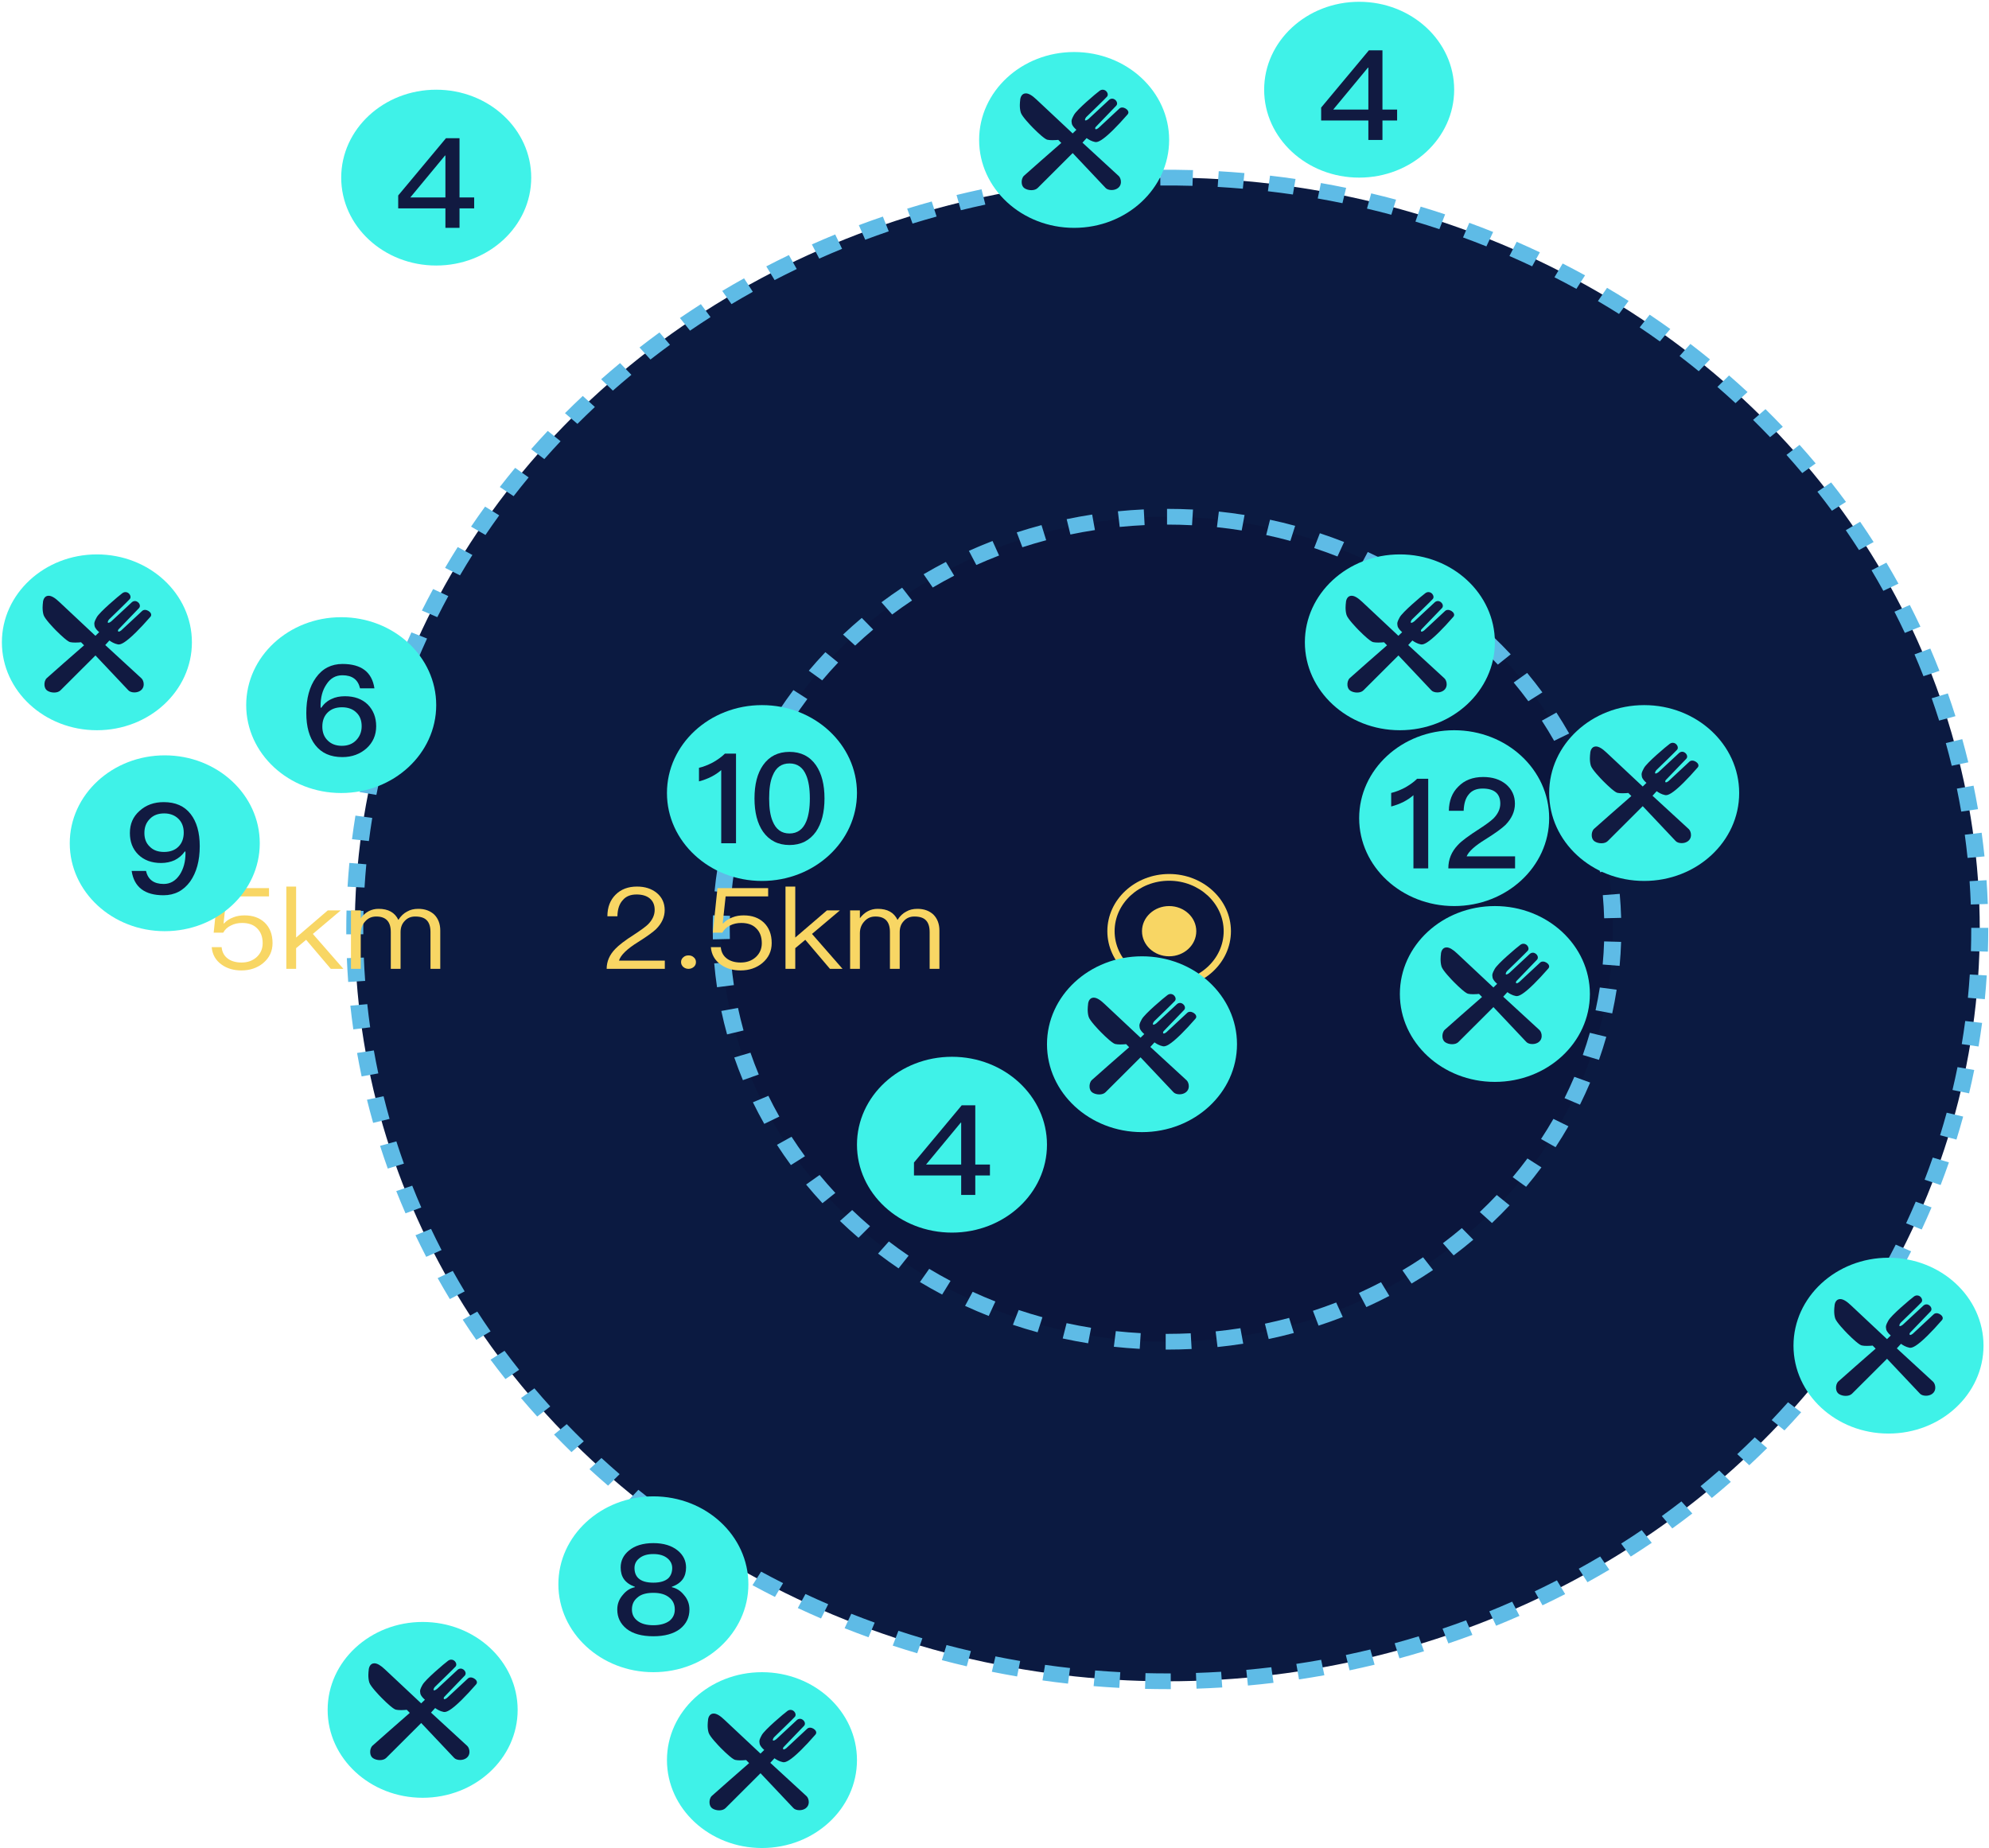 <?xml version="1.0" encoding="UTF-8"?>
<svg width="481px" height="447px" viewBox="0 0 481 447" version="1.1" xmlns="http://www.w3.org/2000/svg" xmlns:xlink="http://www.w3.org/1999/xlink">
    <!-- Generator: Sketch 46.2 (44496) - http://www.bohemiancoding.com/sketch -->
    <title>food</title>
    <desc>Created with Sketch.</desc>
    <defs></defs>
    <g id="Page-1" stroke="none" stroke-width="1" fill="none" fill-rule="evenodd">
        <g id="food" fill-rule="nonzero">
            <g id="Group-5" transform="translate(50.419, 40.127)">
                <g id="Oval-5" transform="translate(33.277, 0)">
                    <ellipse id="Oval" fill="#0B1A41" cx="198.583" cy="184.662" rx="196.485" ry="181.834"></ellipse>
                    <path d="M198.576,368.397 C196.808,368.397 195,368.375 193.209,368.331 L193.319,364.528 C195.073,364.571 196.845,364.592 198.583,364.592 L199.422,364.591 L199.437,368.396 L198.576,368.397 Z M205.661,368.283 L205.516,364.48 C207.536,364.416 209.586,364.319 211.612,364.194 L211.883,367.991 C209.817,368.117 207.722,368.216 205.661,368.283 Z M186.987,368.09 C184.929,367.98 182.839,367.837 180.775,367.668 L181.14,363.879 C183.16,364.045 185.207,364.184 187.224,364.29 L186.987,368.09 Z M218.09,367.522 L217.692,363.736 C219.7,363.555 221.74,363.34 223.752,363.099 L224.28,366.871 C222.224,367.119 220.143,367.337 218.09,367.522 Z M174.581,367.066 C172.522,366.838 170.444,366.575 168.408,366.287 L169.029,362.526 C171.023,362.809 173.056,363.065 175.073,363.291 L174.581,367.066 Z M230.443,366.044 L229.792,362.288 C231.787,361.992 233.804,361.659 235.796,361.301 L236.577,365.038 C234.545,365.401 232.48,365.74 230.443,366.044 Z M162.267,365.331 C160.243,364.983 158.187,364.602 156.161,364.193 L157.034,360.476 C159.018,360.876 161.031,361.25 163.014,361.588 L162.267,365.331 Z M242.674,363.851 L241.766,360.141 C243.752,359.723 245.747,359.274 247.691,358.805 L248.726,362.486 C246.742,362.966 244.705,363.424 242.674,363.851 Z M150.095,362.878 C148.104,362.415 146.079,361.914 144.078,361.387 L145.204,357.728 C147.163,358.244 149.145,358.734 151.096,359.186 L150.095,362.878 Z M254.728,360.946 L253.571,357.297 C255.508,356.77 257.466,356.205 259.392,355.619 L260.677,359.232 C258.709,359.831 256.708,360.408 254.728,360.946 Z M138.114,359.719 C136.139,359.136 134.148,358.515 132.191,357.872 L133.565,354.287 C135.48,354.915 137.431,355.523 139.364,356.095 L138.114,359.719 Z M266.562,357.343 L265.156,353.769 C267.039,353.134 268.957,352.456 270.852,351.754 L272.38,355.285 C270.444,356.002 268.487,356.695 266.562,357.343 Z M126.338,355.854 C124.422,355.162 122.477,354.425 120.557,353.665 L122.173,350.167 C124.054,350.911 125.958,351.632 127.833,352.31 L126.338,355.854 Z M278.11,353.062 L276.462,349.577 C278.299,348.834 280.162,348.047 281.994,347.24 L283.761,350.676 C281.888,351.5 279.987,352.302 278.11,353.062 Z M114.854,351.307 C112.995,350.507 111.105,349.658 109.237,348.787 L111.088,345.389 C112.916,346.243 114.767,347.074 116.589,347.858 L114.854,351.307 Z M289.329,348.125 L287.448,344.742 C289.236,343.89 291.042,342.997 292.815,342.086 L294.811,345.412 C293.001,346.342 291.156,347.255 289.329,348.125 Z M103.71,346.102 C101.894,345.187 100.067,344.23 98.279,343.259 L100.36,339.978 C102.11,340.928 103.899,341.864 105.678,342.761 L103.71,346.102 Z M300.199,342.54 L298.091,339.273 C299.83,338.314 301.572,337.316 303.271,336.31 L305.487,339.515 C303.754,340.542 301.974,341.559 300.199,342.54 Z M92.95,340.261 C91.19,339.236 89.432,338.176 87.725,337.11 L90.023,333.956 C91.695,335 93.417,336.038 95.14,337.043 L92.95,340.261 Z M310.673,336.335 L308.349,333.196 C310.022,332.135 311.695,331.039 313.321,329.938 L315.75,333.007 C314.09,334.132 312.381,335.252 310.673,336.335 Z M82.61,333.81 C80.936,332.694 79.254,331.535 77.611,330.367 L80.116,327.351 C81.726,328.496 83.373,329.631 85.013,330.725 L82.61,333.81 Z M320.715,329.532 L318.181,326.536 C319.784,325.376 321.381,324.183 322.925,322.992 L325.556,325.916 C323.979,327.132 322.35,328.348 320.715,329.532 Z M72.731,326.776 C71.139,325.566 69.539,324.312 67.976,323.049 L70.682,320.185 C72.213,321.422 73.78,322.651 75.339,323.835 L72.731,326.776 Z M330.278,322.159 L327.55,319.313 C329.063,318.071 330.577,316.789 332.048,315.503 L334.871,318.269 C333.368,319.583 331.823,320.891 330.278,322.159 Z M63.35,319.186 C61.837,317.883 60.325,316.54 58.856,315.195 L61.749,312.492 C63.187,313.81 64.668,315.126 66.149,316.402 L63.35,319.186 Z M339.331,314.247 L336.419,311.563 C337.835,310.245 339.26,308.878 340.652,307.5 L343.656,310.097 C342.235,311.505 340.78,312.901 339.331,314.247 Z M54.501,311.074 C53.079,309.686 51.662,308.259 50.287,306.831 L53.357,304.302 C54.702,305.699 56.09,307.096 57.484,308.456 L54.501,311.074 Z M347.84,305.825 L344.749,303.317 C346.089,301.902 347.419,300.456 348.704,299.014 L351.876,301.435 C350.565,302.905 349.207,304.384 347.84,305.825 Z M46.219,302.471 C44.899,301.01 43.58,299.504 42.301,297.995 L45.535,295.646 C46.788,297.124 48.079,298.599 49.373,300.029 L46.219,302.471 Z M355.764,296.923 L352.511,294.597 C353.752,293.111 354.982,291.59 356.168,290.073 L359.498,292.304 C358.287,293.852 357.031,295.405 355.764,296.923 Z M38.536,293.409 C37.312,291.868 36.098,290.29 34.929,288.72 L38.315,286.562 C39.46,288.101 40.648,289.648 41.848,291.158 L38.536,293.409 Z M363.076,287.581 L359.672,285.448 C360.812,283.89 361.937,282.299 363.017,280.719 L366.491,282.753 C365.389,284.365 364.24,285.989 363.076,287.581 Z M31.483,283.926 C30.362,282.314 29.258,280.67 28.202,279.039 L31.727,277.082 C32.762,278.679 33.843,280.29 34.941,281.868 L31.483,283.926 Z M369.745,277.824 L366.201,275.894 C367.24,274.26 368.256,272.607 369.22,270.977 L372.825,272.805 C371.841,274.467 370.805,276.156 369.745,277.824 Z M25.088,274.058 C24.086,272.396 23.096,270.692 22.145,268.991 L25.796,267.242 C26.727,268.906 27.697,270.577 28.677,272.202 L25.088,274.058 Z M375.74,267.695 L372.071,265.975 C372.997,264.286 373.898,262.576 374.751,260.89 L378.474,262.504 C377.603,264.226 376.684,265.972 375.74,267.695 Z M19.374,263.843 C18.49,262.131 17.618,260.373 16.783,258.619 L20.544,257.084 C21.363,258.804 22.217,260.524 23.083,262.2 L19.374,263.843 Z M381.034,257.231 L377.258,255.729 C378.066,253.99 378.849,252.229 379.586,250.496 L383.411,251.888 C382.66,253.658 381.86,255.456 381.034,257.231 Z M14.371,253.323 C13.6,251.554 12.848,249.744 12.133,247.943 L15.992,246.632 C16.692,248.397 17.429,250.169 18.183,251.9 L14.371,253.323 Z M385.607,246.474 L381.735,245.195 C382.417,243.428 383.079,241.624 383.701,239.833 L387.614,240.997 C386.978,242.828 386.302,244.67 385.607,246.474 Z M10.08,242.497 C9.43,240.685 8.803,238.834 8.214,236.999 L12.156,235.916 C12.732,237.714 13.347,239.525 13.982,241.302 L10.08,242.497 Z M389.431,235.482 L385.479,234.434 C386.037,232.63 386.573,230.797 387.069,228.983 L391.053,229.918 C390.546,231.768 390,233.641 389.431,235.482 Z M6.537,231.445 C6.013,229.597 5.513,227.713 5.051,225.847 L9.058,224.998 C9.511,226.826 10,228.671 10.513,230.479 L6.537,231.445 Z M392.487,224.305 L388.474,223.488 C388.907,221.663 389.317,219.803 389.689,217.958 L393.729,218.656 C393.348,220.541 392.931,222.441 392.487,224.305 Z M3.756,220.208 C3.357,218.326 2.986,216.417 2.654,214.534 L6.711,213.922 C7.037,215.766 7.4,217.634 7.79,219.476 L3.756,220.208 Z M394.777,212.976 L390.715,212.393 C391.024,210.557 391.305,208.676 391.553,206.803 L395.634,207.265 C395.38,209.18 395.092,211.101 394.777,212.976 Z M1.746,208.832 C1.476,206.936 1.236,205.009 1.032,203.104 L5.123,202.728 C5.323,204.593 5.559,206.48 5.822,208.336 L1.746,208.832 Z M396.294,201.537 L392.201,201.191 C392.384,199.329 392.537,197.436 392.659,195.561 L396.761,195.787 C396.64,197.702 396.483,199.635 396.294,201.537 Z M0.51,197.362 C0.368,195.45 0.258,193.514 0.183,191.605 L4.291,191.464 C4.365,193.334 4.473,195.232 4.612,197.103 L0.51,197.362 Z M397.038,190.029 L392.93,189.92 C392.984,188.193 393.01,186.423 393.01,184.662 L393.01,184.27 L397.121,184.27 L397.121,184.662 C397.121,186.46 397.092,188.265 397.038,190.029 Z M0.047,185.846 L0.043,184.661 C0.043,183.13 0.064,181.604 0.104,180.082 L4.214,180.177 C4.175,181.669 4.155,183.163 4.155,184.662 L4.159,185.824 L0.047,185.846 Z M392.903,178.63 C392.836,176.74 392.736,174.842 392.608,172.989 L396.71,172.746 C396.841,174.638 396.942,176.575 397.013,178.502 L392.903,178.63 Z M4.458,174.535 L0.353,174.325 C0.467,172.423 0.615,170.489 0.795,168.576 L4.891,168.904 C4.714,170.778 4.569,172.673 4.458,174.535 Z M392.123,167.363 C391.929,165.482 391.701,163.594 391.449,161.751 L395.528,161.272 C395.785,163.153 396.016,165.08 396.217,167 L392.123,167.363 Z M5.512,163.288 L1.429,162.841 C1.673,160.936 1.952,159.013 2.259,157.128 L6.324,157.694 C6.023,159.539 5.751,161.421 5.512,163.288 Z M390.584,156.163 C390.269,154.325 389.915,152.454 389.532,150.603 L393.569,149.888 C393.961,151.778 394.322,153.689 394.645,155.565 L390.584,156.163 Z M7.324,152.125 L3.28,151.442 C3.652,149.556 4.061,147.654 4.495,145.788 L8.514,146.59 C8.089,148.415 7.689,150.278 7.324,152.125 Z M388.291,145.076 C387.846,143.244 387.365,141.398 386.861,139.588 L390.841,138.639 C391.357,140.486 391.847,142.372 392.301,144.242 L388.291,145.076 Z M9.893,141.09 L5.904,140.172 C6.404,138.312 6.942,136.438 7.502,134.599 L11.458,135.633 C10.91,137.433 10.383,139.269 9.893,141.09 Z M385.244,134.146 C384.678,132.354 384.074,130.54 383.443,128.755 L387.35,127.573 C387.996,129.398 388.613,131.251 389.19,133.082 L385.244,134.146 Z M13.21,130.227 L9.291,129.078 C9.915,127.256 10.583,125.41 11.274,123.592 L15.152,124.856 C14.474,126.635 13.822,128.443 13.21,130.227 Z M381.456,123.416 C380.766,121.651 380.038,119.876 379.29,118.139 L383.11,116.731 C383.873,118.506 384.617,120.32 385.322,122.121 L381.456,123.416 Z M17.276,119.547 L13.444,118.169 C14.197,116.376 14.989,114.574 15.797,112.815 L19.58,114.303 C18.788,116.026 18.014,117.791 17.276,119.547 Z M376.953,112.944 C376.148,111.234 375.303,109.509 374.44,107.818 L378.156,106.192 C379.039,107.918 379.901,109.68 380.723,111.427 L376.953,112.944 Z M22.061,109.133 L18.331,107.534 C19.199,105.801 20.112,104.05 21.044,102.331 L24.719,104.037 C23.805,105.721 22.912,107.436 22.061,109.133 Z M371.75,102.766 C370.839,101.116 369.878,99.443 368.893,97.795 L372.492,95.955 C373.496,97.639 374.479,99.348 375.41,101.033 L371.75,102.766 Z M27.546,99.024 L23.932,97.21 C24.919,95.524 25.95,93.831 26.992,92.178 L30.542,94.096 C29.522,95.715 28.513,97.372 27.546,99.024 Z M365.865,92.905 C364.831,91.293 363.758,89.679 362.674,88.106 L366.141,86.06 C367.248,87.667 368.345,89.317 369.399,90.962 L365.865,92.905 Z M33.704,89.258 L30.22,87.239 C31.313,85.622 32.456,83.993 33.615,82.396 L37.028,84.516 C35.893,86.081 34.776,87.675 33.704,89.258 Z M359.319,83.399 C358.186,81.862 357.005,80.311 355.809,78.791 L359.131,76.551 C360.354,78.103 361.56,79.685 362.716,81.256 L359.319,83.399 Z M40.51,79.874 L37.17,77.656 C38.372,76.107 39.621,74.548 40.884,73.022 L44.148,75.335 C42.911,76.83 41.687,78.357 40.51,79.874 Z M352.142,74.286 C350.897,72.803 349.613,71.324 348.327,69.889 L351.49,67.46 C352.806,68.926 354.116,70.437 355.388,71.951 L352.142,74.286 Z M47.934,70.906 L44.75,68.499 C46.059,67.017 47.41,65.534 48.767,64.09 L51.868,66.587 C50.539,68.001 49.215,69.454 47.934,70.906 Z M344.361,65.601 C343.025,64.2 341.642,62.797 340.254,61.429 L343.248,58.824 C344.666,60.22 346.078,61.652 347.442,63.083 L344.361,65.601 Z M55.946,62.387 L52.931,59.801 C54.331,58.403 55.78,57.001 57.237,55.634 L60.163,58.305 C58.735,59.645 57.318,61.017 55.946,62.387 Z M336.005,57.377 C334.578,56.058 333.104,54.737 331.623,53.45 L334.437,50.676 C335.95,51.99 337.454,53.34 338.911,54.686 L336.005,57.377 Z M64.513,54.349 L61.678,51.594 C63.176,50.273 64.716,48.959 66.253,47.686 L68.994,50.522 C67.489,51.768 65.982,53.056 64.513,54.349 Z M327.11,49.65 C325.608,48.423 324.047,47.189 322.471,45.981 L325.092,43.051 C326.702,44.284 328.295,45.545 329.83,46.797 L327.11,49.65 Z M73.602,46.825 L70.957,43.912 C72.535,42.686 74.159,41.463 75.784,40.277 L78.329,43.264 C76.738,44.425 75.148,45.623 73.602,46.825 Z M317.708,42.448 C316.098,41.292 314.456,40.15 312.827,39.053 L315.246,35.977 C316.908,37.096 318.585,38.263 320.228,39.442 L317.708,42.448 Z M83.176,39.843 L80.732,36.783 C82.391,35.65 84.093,34.524 85.794,33.434 L88.133,36.563 C86.466,37.629 84.799,38.733 83.176,39.843 Z M307.834,35.802 C306.169,34.752 304.452,33.708 302.731,32.695 L304.937,29.485 C306.692,30.518 308.445,31.585 310.147,32.657 L307.834,35.802 Z M93.197,33.43 L90.964,30.235 C92.696,29.199 94.472,28.173 96.24,27.187 L98.362,30.445 C96.63,31.41 94.892,32.415 93.197,33.43 Z M297.524,29.737 C295.786,28.784 294.002,27.841 292.219,26.933 L294.203,23.6 C296.024,24.528 297.846,25.492 299.62,26.465 L297.524,29.737 Z M103.626,27.612 L101.615,24.294 C103.421,23.358 105.26,22.437 107.084,21.56 L108.98,24.935 C107.195,25.793 105.394,26.695 103.626,27.612 Z M286.82,24.285 C285.016,23.433 283.169,22.594 281.333,21.793 L283.085,18.351 C284.961,19.169 286.845,20.024 288.69,20.895 L286.82,24.285 Z M114.422,22.414 L112.64,18.986 C114.493,18.161 116.391,17.35 118.28,16.575 L119.944,20.053 C118.096,20.813 116.238,21.607 114.422,22.414 Z M275.76,19.464 C273.899,18.718 271.999,17.989 270.11,17.298 L271.624,13.761 C273.552,14.466 275.493,15.211 277.394,15.973 L275.76,19.464 Z M125.543,17.858 L123.997,14.332 C125.908,13.615 127.862,12.914 129.806,12.25 L131.231,15.819 C129.328,16.469 127.415,17.156 125.543,17.858 Z M264.389,15.297 C262.482,14.662 260.536,14.046 258.599,13.465 L259.867,9.847 C261.845,10.441 263.834,11.07 265.779,11.717 L264.389,15.297 Z M136.985,13.947 L135.684,10.338 C137.639,9.734 139.636,9.15 141.624,8.599 L142.802,12.244 C140.856,12.783 138.899,13.356 136.985,13.947 Z M252.764,11.811 C250.834,11.293 248.854,10.792 246.881,10.327 L247.9,6.641 C249.914,7.117 251.937,7.627 253.911,8.157 L252.764,11.811 Z M148.673,10.715 L147.622,7.037 C149.622,6.547 151.657,6.081 153.668,5.65 L154.593,9.357 C152.624,9.777 150.633,10.234 148.673,10.715 Z M240.948,9.015 C238.986,8.611 236.977,8.228 234.974,7.877 L235.738,4.139 C237.784,4.498 239.837,4.888 241.841,5.301 L240.948,9.015 Z M160.556,8.171 L159.758,4.439 C161.779,4.069 163.84,3.721 165.884,3.407 L166.557,7.16 C164.556,7.467 162.537,7.807 160.556,8.171 Z M228.965,6.914 C226.97,6.624 224.939,6.36 222.924,6.126 L223.433,2.352 C225.491,2.59 227.566,2.859 229.601,3.155 L228.965,6.914 Z M172.59,6.325 L172.047,2.554 C174.096,2.301 176.177,2.074 178.233,1.88 L178.649,5.665 C176.636,5.854 174.598,6.076 172.59,6.325 Z M216.859,5.515 C214.838,5.342 212.792,5.195 210.777,5.079 L211.032,1.283 C213.088,1.401 215.177,1.551 217.241,1.728 L216.859,5.515 Z M184.726,5.181 L184.438,1.386 C186.492,1.251 188.584,1.146 190.658,1.07 L190.818,4.872 C188.788,4.947 186.739,5.05 184.726,5.181 Z M204.684,4.818 C202.115,4.743 199.506,4.717 196.912,4.738 L196.878,0.933 C199.512,0.913 202.188,0.94 204.81,1.014 L204.684,4.818 Z" id="Shape" fill="#5EBBE6"></path>
                </g>
                <g id="Oval-5_1_" transform="translate(121.006, 82.121)">
                    <ellipse id="Oval" fill="#0B163D" cx="110.799" cy="102.489" rx="107.806" ry="99.767"></ellipse>
                    <path d="M110.799,204.158 L110.474,204.158 L110.474,200.354 L110.799,200.354 C112.706,200.354 114.634,200.306 116.528,200.213 L116.747,204.011 C114.781,204.108 112.78,204.158 110.799,204.158 Z M104.193,203.977 C102.116,203.864 100.013,203.692 97.938,203.469 L98.414,199.69 C100.41,199.904 102.437,200.069 104.436,200.179 L104.193,203.977 Z M123.007,203.536 L122.555,199.754 C124.545,199.551 126.559,199.291 128.543,198.981 L129.228,202.733 C127.166,203.055 125.072,203.325 123.007,203.536 Z M91.721,202.629 C89.662,202.296 87.591,201.903 85.57,201.464 L86.509,197.76 C88.457,198.183 90.448,198.559 92.432,198.882 L91.721,202.629 Z M135.387,201.601 L134.47,197.893 C136.425,197.479 138.395,197.007 140.323,196.49 L141.466,200.143 C139.464,200.682 137.419,201.171 135.387,201.601 Z M79.498,199.971 C77.493,199.421 75.484,198.811 73.528,198.157 L74.923,194.579 C76.805,195.207 78.737,195.794 80.666,196.324 L79.498,199.971 Z M147.448,198.363 L146.078,194.775 C147.962,194.159 149.856,193.482 151.705,192.764 L153.296,196.271 C151.374,197.019 149.406,197.722 147.448,198.363 Z M67.674,196.025 C65.754,195.267 63.832,194.446 61.961,193.585 L63.791,190.178 C65.591,191.007 67.441,191.797 69.287,192.527 L67.674,196.025 Z M159.006,193.874 L157.199,190.456 C159,189.64 160.799,188.766 162.545,187.859 L164.56,191.175 C162.746,192.119 160.877,193.026 159.006,193.874 Z M56.413,190.846 C54.6,189.888 52.793,188.869 51.043,187.817 L53.283,184.628 C54.967,185.64 56.706,186.62 58.45,187.541 L56.413,190.846 Z M169.939,188.184 L167.724,184.98 C169.415,183.979 171.095,182.92 172.718,181.833 L175.127,184.915 C173.44,186.044 171.696,187.145 169.939,188.184 Z M45.871,184.511 C44.191,183.369 42.524,182.168 40.914,180.94 L43.53,178.004 C45.08,179.188 46.686,180.345 48.304,181.444 L45.871,184.511 Z M180.109,181.377 L177.513,178.427 C179.075,177.25 180.615,176.02 182.091,174.773 L184.863,177.581 C183.331,178.877 181.73,180.155 180.109,181.377 Z M36.184,177.114 C34.659,175.807 33.15,174.439 31.699,173.047 L34.657,170.405 C36.055,171.747 37.508,173.065 38.977,174.322 L36.184,177.114 Z M189.379,173.542 L186.437,170.882 C187.838,169.557 189.219,168.174 190.54,166.77 L193.638,169.271 C192.266,170.728 190.832,172.165 189.379,173.542 Z M27.469,168.748 C26.11,167.287 24.779,165.769 23.513,164.237 L26.778,161.923 C27.997,163.399 29.278,164.859 30.586,166.267 L27.469,168.748 Z M197.633,164.78 L194.386,162.447 C195.616,160.982 196.817,159.461 197.957,157.929 L201.342,160.086 C200.157,161.679 198.909,163.258 197.633,164.78 Z M19.84,159.525 C18.67,157.931 17.536,156.283 16.465,154.629 L19.991,152.674 C21.022,154.267 22.116,155.854 23.241,157.389 L19.84,159.525 Z M204.758,155.2 L201.246,153.226 C202.287,151.638 203.294,150.001 204.238,148.357 L207.869,150.143 C206.886,151.85 205.841,153.553 204.758,155.2 Z M13.397,149.562 C12.43,147.852 11.506,146.097 10.65,144.344 L14.395,142.776 C15.219,144.463 16.108,146.152 17.039,147.799 L13.397,149.562 Z M210.659,144.928 L206.924,143.338 C207.763,141.65 208.56,139.915 209.294,138.182 L213.122,139.569 C212.36,141.371 211.531,143.173 210.659,144.928 Z M8.23,138.991 C7.482,137.192 6.78,135.347 6.145,133.507 L10.06,132.348 C10.672,134.118 11.347,135.894 12.067,137.626 L8.23,138.991 Z M215.251,134.086 L211.343,132.904 C211.967,131.134 212.541,129.33 213.053,127.54 L217.027,128.509 C216.498,130.37 215.899,132.247 215.251,134.086 Z M4.403,127.923 C3.883,126.057 3.415,124.15 3.012,122.256 L7.045,121.518 C7.434,123.343 7.885,125.179 8.385,126.974 L4.403,127.923 Z M218.457,122.848 L214.428,122.092 C214.83,120.261 215.176,118.406 215.461,116.579 L219.53,117.122 C219.234,119.021 218.873,120.948 218.457,122.848 Z M1.975,116.52 C1.691,114.613 1.462,112.669 1.295,110.744 L5.393,110.44 C5.554,112.293 5.774,114.164 6.048,116.001 L1.975,116.52 Z M220.247,111.348 L216.152,111.023 C216.323,109.168 216.441,107.288 216.5,105.435 L220.609,105.549 C220.548,107.471 220.426,109.424 220.247,111.348 Z M0.969,104.94 C0.948,104.127 0.938,103.311 0.938,102.492 C0.938,101.365 0.958,100.245 0.996,99.129 L5.105,99.252 C5.067,100.326 5.049,101.406 5.049,102.491 C5.049,103.279 5.059,104.066 5.079,104.849 L0.969,104.94 Z M216.509,99.837 C216.456,97.984 216.346,96.105 216.179,94.25 L220.275,93.934 C220.448,95.861 220.563,97.814 220.618,99.737 L216.509,99.837 Z M5.473,93.667 L1.377,93.329 C1.564,91.398 1.812,89.456 2.116,87.556 L6.182,88.111 C5.891,89.939 5.652,91.809 5.473,93.667 Z M215.505,88.69 C215.226,86.856 214.884,85.001 214.489,83.175 L218.519,82.428 C218.93,84.325 219.286,86.253 219.575,88.159 L215.505,88.69 Z M7.233,82.601 L3.208,81.832 C3.628,79.944 4.115,78.04 4.654,76.175 L8.625,77.156 C8.106,78.953 7.639,80.784 7.233,82.601 Z M213.132,77.723 C212.628,75.928 212.058,74.122 211.439,72.353 L215.352,71.182 C215.994,73.02 216.585,74.897 217.11,76.763 L213.132,77.723 Z M10.353,71.796 L6.449,70.604 C7.102,68.771 7.824,66.929 8.592,65.128 L12.415,66.526 C11.677,68.259 10.982,70.032 10.353,71.796 Z M209.412,67.081 C208.695,65.363 207.905,63.632 207.071,61.936 L210.81,60.357 C211.679,62.12 212.499,63.919 213.247,65.705 L209.412,67.081 Z M14.804,61.376 L11.075,59.776 C11.952,58.024 12.897,56.272 13.883,54.568 L17.508,56.363 C16.559,58.004 15.649,59.691 14.804,61.376 Z M204.411,56.921 C203.47,55.273 202.472,53.635 201.442,52.054 L204.962,50.09 C206.033,51.733 207.071,53.435 208.046,55.146 L204.411,56.921 Z M20.515,51.505 L17.008,49.52 C18.095,47.875 19.25,46.235 20.439,44.647 L23.818,46.813 C22.674,48.342 21.562,49.921 20.515,51.505 Z M198.178,47.349 C197.045,45.814 195.85,44.291 194.629,42.823 L197.885,40.502 C199.154,42.026 200.394,43.609 201.572,45.204 L198.178,47.349 Z M27.406,42.303 L24.166,39.961 C25.45,38.44 26.797,36.933 28.172,35.482 L31.263,37.99 C29.94,39.387 28.642,40.838 27.406,42.303 Z M190.804,38.491 C189.488,37.083 188.113,35.696 186.72,34.365 L189.67,31.717 C191.119,33.099 192.546,34.54 193.913,36.003 L190.804,38.491 Z M35.379,33.889 L32.448,31.223 C33.908,29.848 35.431,28.494 36.975,27.196 L39.738,30.012 C38.251,31.261 36.785,32.566 35.379,33.889 Z M182.388,30.459 C180.904,29.197 179.369,27.962 177.822,26.787 L180.429,23.846 C182.036,25.066 183.632,26.349 185.17,27.659 L182.388,30.459 Z M44.329,26.37 L41.743,23.413 C43.364,22.199 45.043,21.014 46.734,19.889 L49.134,22.978 C47.506,24.06 45.89,25.202 44.329,26.37 Z M173.037,23.361 C171.419,22.267 169.74,21.201 168.05,20.192 L170.278,16.994 C172.034,18.042 173.778,19.15 175.461,20.287 L173.037,23.361 Z M54.138,19.843 L51.932,16.632 C53.688,15.598 55.502,14.598 57.321,13.657 L59.325,16.979 C57.573,17.885 55.828,18.849 54.138,19.843 Z M162.871,17.292 C161.12,16.373 159.32,15.491 157.522,14.671 L159.341,11.259 C161.209,12.111 163.077,13.027 164.899,13.982 L162.871,17.292 Z M64.679,14.397 L62.884,10.975 C64.758,10.134 66.682,9.332 68.6,8.592 L70.182,12.104 C68.333,12.816 66.482,13.587 64.679,14.397 Z M152.018,12.337 C150.162,11.61 148.262,10.924 146.374,10.3 L147.758,6.717 C149.718,7.366 151.691,8.078 153.62,8.833 L152.018,12.337 Z M75.816,10.106 L74.457,6.516 C76.423,5.878 78.437,5.285 80.442,4.752 L81.576,8.408 C79.646,8.921 77.708,9.492 75.816,10.106 Z M140.624,8.571 C138.706,8.05 136.738,7.572 134.779,7.152 L135.706,3.446 C137.743,3.883 139.788,4.379 141.783,4.923 L140.624,8.571 Z M87.432,7.022 L86.528,3.311 C88.565,2.886 90.639,2.511 92.693,2.196 L93.365,5.949 C91.388,6.251 89.392,6.614 87.432,7.022 Z M128.854,6.045 C126.878,5.731 124.864,5.465 122.868,5.255 L123.332,1.474 C125.407,1.692 127.498,1.969 129.549,2.295 L128.854,6.045 Z M99.355,5.192 L98.916,1.409 C100.984,1.204 103.089,1.05 105.175,0.952 L105.381,4.752 C103.375,4.846 101.346,4.994 99.355,5.192 Z M116.843,4.782 C114.845,4.678 112.811,4.625 110.799,4.625 L110.799,0.82 C112.888,0.82 114.999,0.875 117.075,0.984 L116.843,4.782 Z" id="Shape" fill="#5EBBE6"></path>
                </g>
                <g id="Group" transform="translate(95.797, 173.574)" fill="#F8D664">
                    <path d="M12.636,2.274 C13.876,3.315 14.527,4.708 14.527,6.404 C14.527,8.099 13.817,9.63 12.459,10.997 C11.718,11.706 10.271,12.772 8.086,14.142 C5.398,15.809 3.862,17.312 3.478,18.626 L14.557,18.626 L14.557,20.621 L0.493,20.621 C0.493,18.846 1.172,17.233 2.591,15.782 C3.417,14.907 4.925,13.733 7.171,12.31 C8.824,11.217 9.918,10.424 10.479,9.876 C11.543,8.809 12.104,7.634 12.104,6.377 C12.104,5.174 11.719,4.271 10.951,3.615 C10.183,2.959 9.09,2.631 7.73,2.631 C6.283,2.631 5.16,3.068 4.392,3.999 C3.565,4.874 3.122,6.186 3.092,7.909 L0.669,7.909 C0.669,5.72 1.348,3.971 2.648,2.686 C3.949,1.373 5.692,0.718 7.818,0.718 C9.77,0.716 11.366,1.236 12.636,2.274 Z" id="Shape"></path>
                    <path d="M21.556,17.831 C21.911,18.131 22.087,18.514 22.087,18.98 C22.087,19.472 21.91,19.856 21.556,20.156 C21.201,20.455 20.759,20.618 20.286,20.618 C19.784,20.618 19.369,20.455 19.016,20.156 C18.661,19.826 18.484,19.444 18.484,18.98 C18.484,18.514 18.661,18.131 19.016,17.831 C19.371,17.503 19.784,17.366 20.286,17.366 C20.788,17.366 21.201,17.504 21.556,17.831 Z" id="Shape"></path>
                    <path d="M39.548,1.099 L39.548,3.095 L29.265,3.095 L28.557,9.629 L28.673,9.629 C29.264,8.973 30.034,8.481 30.948,8.151 C31.776,7.823 32.663,7.687 33.638,7.687 C35.646,7.687 37.272,8.263 38.512,9.436 C39.754,10.64 40.403,12.28 40.403,14.385 C40.403,16.353 39.636,17.969 38.128,19.227 C36.711,20.401 34.939,21.002 32.87,21.002 C31.009,21.002 29.413,20.538 28.114,19.609 C26.637,18.569 25.839,17.147 25.692,15.37 L28.085,15.37 C28.203,16.601 28.735,17.558 29.68,18.214 C30.508,18.788 31.601,19.089 32.901,19.089 C34.378,19.089 35.589,18.651 36.562,17.776 C37.509,16.901 38.011,15.781 38.011,14.413 C38.011,12.855 37.538,11.651 36.653,10.805 C35.796,9.929 34.584,9.52 33.047,9.52 C32.042,9.52 31.156,9.711 30.358,10.121 C29.531,10.504 28.881,11.106 28.467,11.871 L26.164,11.871 L27.287,1.099 L39.548,1.099 L39.548,1.099 Z" id="Shape"></path>
                    <polygon id="Shape" points="46.103 0.716 46.103 13.047 53.755 6.486 56.887 6.486 50.151 12.172 57.536 20.62 54.493 20.62 48.526 13.593 46.103 15.616 46.103 20.62 43.74 20.62 43.74 0.716 46.103 0.716"></polygon>
                    <path d="M70.829,8.782 C71.419,7.852 72.129,7.17 72.955,6.76 C73.694,6.322 74.579,6.104 75.643,6.104 C77.239,6.104 78.51,6.569 79.514,7.497 C80.46,8.454 80.962,9.74 80.962,11.353 L80.962,20.621 L78.599,20.621 L78.599,11.709 C78.599,10.451 78.304,9.52 77.741,8.92 C77.151,8.264 76.205,7.962 74.905,7.962 C73.9,7.962 73.043,8.291 72.394,9.003 C71.686,9.713 71.36,10.615 71.36,11.763 L71.36,20.621 L68.997,20.621 L68.997,11.706 C68.997,9.191 67.815,7.961 65.482,7.961 C64.388,7.961 63.502,8.346 62.793,9.165 C62.083,9.932 61.729,10.889 61.729,12.009 L61.729,20.621 L59.366,20.621 L59.366,6.486 L61.729,6.486 L61.729,8.372 C62.882,6.843 64.33,6.103 66.043,6.103 C68.377,6.102 69.973,6.977 70.829,8.782 Z" id="Shape"></path>
                </g>
                <g id="Group-4" transform="translate(216.803, 170.775)" fill="#F8D664">
                    <ellipse id="Oval-5_2_" cx="15.512" cy="14.308" rx="6.565" ry="6.075"></ellipse>
                    <g id="Oval-5_3_">
                        <path d="M15.511,28.14 C7.269,28.14 0.567,21.938 0.567,14.31 C0.567,6.683 7.269,0.477 15.511,0.477 C23.755,0.477 30.456,6.683 30.456,14.31 C30.456,21.938 23.755,28.14 15.511,28.14 Z M15.511,2.106 C8.243,2.106 2.324,7.579 2.324,14.31 C2.324,21.037 8.243,26.514 15.511,26.514 C22.783,26.514 28.7,21.037 28.7,14.31 C28.7,7.579 22.783,2.106 15.511,2.106 Z" id="Shape"></path>
                    </g>
                </g>
                <g id="Group" transform="translate(0, 173.574)" fill="#F8D664">
                    <path d="M14.635,1.099 L14.635,3.095 L4.353,3.095 L3.645,9.629 L3.763,9.629 C4.354,8.973 5.123,8.481 6.038,8.151 C6.865,7.823 7.751,7.687 8.726,7.687 C10.735,7.687 12.36,8.263 13.6,9.436 C14.841,10.64 15.491,12.28 15.491,14.385 C15.491,16.353 14.723,17.969 13.217,19.227 C11.799,20.401 10.026,21.002 7.958,21.002 C6.098,21.002 4.502,20.538 3.202,19.609 C1.725,18.569 0.928,17.147 0.78,15.37 L3.174,15.37 C3.292,16.601 3.824,17.558 4.77,18.214 C5.597,18.788 6.691,19.089 7.989,19.089 C9.468,19.089 10.679,18.651 11.654,17.776 C12.6,16.901 13.102,15.781 13.102,14.413 C13.102,12.855 12.629,11.651 11.743,10.805 C10.887,9.929 9.674,9.52 8.139,9.52 C7.134,9.52 6.247,9.711 5.449,10.121 C4.621,10.504 3.971,11.106 3.559,11.871 L1.254,11.871 L2.377,1.099 L14.635,1.099 L14.635,1.099 Z" id="Shape"></path>
                    <polygon id="Shape" points="21.19 0.716 21.19 13.047 28.842 6.486 31.974 6.486 25.237 12.172 32.622 20.62 29.579 20.62 23.611 13.593 21.189 15.616 21.189 20.62 18.827 20.62 18.827 0.716 21.19 0.716"></polygon>
                    <path d="M45.918,8.782 C46.509,7.852 47.218,7.17 48.044,6.76 C48.784,6.322 49.669,6.104 50.733,6.104 C52.329,6.104 53.6,6.569 54.605,7.497 C55.551,8.454 56.051,9.74 56.051,11.353 L56.051,20.621 L53.686,20.621 L53.686,11.709 C53.686,10.451 53.392,9.52 52.829,8.92 C52.238,8.264 51.294,7.962 49.994,7.962 C48.988,7.962 48.133,8.291 47.483,9.003 C46.775,9.713 46.449,10.615 46.449,11.763 L46.449,20.621 L44.086,20.621 L44.086,11.706 C44.086,9.191 42.904,7.961 40.57,7.961 C39.477,7.961 38.59,8.346 37.881,9.165 C37.172,9.932 36.817,10.889 36.817,12.009 L36.817,20.621 L34.454,20.621 L34.454,6.486 L36.817,6.486 L36.817,8.372 C37.97,6.843 39.418,6.103 41.13,6.103 C43.466,6.102 45.061,6.977 45.918,8.782 Z" id="Shape"></path>
                </g>
            </g>
            <g id="Group-3-Copy-2" transform="translate(374.111, 169.841)">
                <ellipse id="Oval-3" fill="#3FF2E8" cx="23.501" cy="21.955" rx="22.975" ry="21.262"></ellipse>
                <g id="餐饮" transform="translate(10.084, 9.332)" fill="#111A41">
                    <path d="M3.072,24.774 L3.072,24.774 C2.468,24.774 1.853,24.603 1.424,24.311 C1.038,24.058 0.796,23.603 0.741,23.041 C0.675,22.362 0.885,21.677 1.283,21.294 C1.774,20.815 8.728,14.734 10.315,13.347 L9.583,12.607 C9.291,12.64 8.743,12.681 8.179,12.681 C7.685,12.681 7.276,12.648 6.967,12.579 C6.76,12.531 6.402,12.375 5.477,11.586 C4.891,11.084 4.178,10.416 3.474,9.701 C2.852,9.065 0.801,6.936 0.516,5.999 C0.139,4.758 0.332,3.324 0.364,3.09 C0.373,2.475 0.67,1.361 1.743,1.361 C2.422,1.361 3.263,1.847 4.307,2.841 C4.899,3.407 11.545,9.634 13.063,11.049 L13.969,10.165 C13.572,9.828 12.988,9.249 12.859,8.675 C12.687,7.893 12.875,7.53 13.251,6.806 C13.289,6.738 13.325,6.668 13.365,6.588 C14.007,5.342 18.757,1.33 19.577,0.738 C19.818,0.563 20.075,0.474 20.338,0.474 C20.78,0.474 21.197,0.738 21.418,1.158 C21.603,1.508 21.597,1.878 21.401,2.122 C21.113,2.48 16.903,6.562 16.353,7.093 C16.218,7.256 15.925,7.714 16.098,7.882 C16.114,7.897 16.13,7.908 16.179,7.908 C16.403,7.908 16.756,7.667 16.894,7.555 C17.154,7.313 21.467,3.29 21.851,2.944 C22.074,2.745 22.333,2.64 22.607,2.64 C23.123,2.64 23.531,3.008 23.703,3.364 C23.879,3.722 23.838,4.084 23.606,4.333 C23.247,4.725 18.895,9.223 18.71,9.414 L18.697,9.43 C18.636,9.488 18.383,9.76 18.581,10.002 C18.607,10.037 18.625,10.044 18.671,10.044 C18.857,10.044 19.158,9.855 19.293,9.749 C19.51,9.543 23.874,5.492 24.36,5.033 C24.536,4.869 24.773,4.78 25.04,4.78 C25.588,4.78 26.22,5.157 26.453,5.619 C26.6,5.907 26.563,6.201 26.366,6.428 C26.346,6.451 26.318,6.486 26.276,6.532 C25.059,7.928 23.93,9.141 22.92,10.141 C20.208,12.826 19.201,13.138 18.682,13.138 C18.617,13.138 18.548,13.134 18.489,13.124 C17.624,12.963 16.86,12.485 16.439,12.178 L15.433,13.283 C16.933,14.663 23.891,21.059 24.207,21.351 C24.498,21.617 24.775,22.236 24.737,22.902 C24.704,23.466 24.45,23.939 24.004,24.27 C23.596,24.575 23.055,24.742 22.484,24.742 C21.85,24.742 21.286,24.538 21.005,24.208 C20.721,23.885 15.856,18.743 13.066,15.798 L4.617,24.231 C4.266,24.583 3.721,24.774 3.072,24.774 L3.072,24.774 Z" id="Shape"></path>
                </g>
            </g>
            <g id="Group-3-Copy-11" transform="translate(337.809, 218.367)">
                <ellipse id="Oval-3_1_" fill="#3FF2E8" cx="23.698" cy="22.03" rx="22.976" ry="21.263"></ellipse>
                <g id="餐饮_1_" transform="translate(10.084, 9.332)" fill="#111A41">
                    <path d="M3.269,24.848 L3.269,24.848 C2.666,24.848 2.05,24.675 1.62,24.385 C1.235,24.132 0.992,23.679 0.936,23.117 C0.87,22.439 1.083,21.752 1.477,21.369 C1.971,20.891 8.925,14.81 10.51,13.422 L9.779,12.68 C9.488,12.716 8.94,12.759 8.376,12.759 C7.883,12.759 7.471,12.721 7.164,12.651 C6.955,12.605 6.599,12.449 5.673,11.66 C5.085,11.159 4.375,10.492 3.671,9.774 C3.048,9.139 0.997,7.008 0.714,6.07 C0.337,4.831 0.528,3.396 0.562,3.164 C0.568,2.55 0.867,1.433 1.94,1.433 C2.619,1.433 3.46,1.919 4.503,2.916 C5.095,3.48 11.742,9.707 13.257,11.123 L14.165,10.243 C13.766,9.905 13.185,9.322 13.056,8.747 C12.883,7.967 13.073,7.605 13.448,6.882 C13.486,6.813 13.519,6.743 13.562,6.665 C14.202,5.417 18.954,1.403 19.774,0.813 C20.014,0.637 20.27,0.549 20.533,0.549 C20.976,0.549 21.393,0.813 21.613,1.232 C21.799,1.581 21.793,1.952 21.597,2.2 C21.309,2.554 17.1,6.638 16.548,7.167 C16.413,7.33 16.122,7.787 16.295,7.956 C16.312,7.971 16.327,7.984 16.375,7.984 C16.6,7.984 16.953,7.743 17.09,7.631 C17.35,7.389 21.662,3.364 22.047,3.017 C22.27,2.822 22.529,2.717 22.805,2.717 C23.32,2.717 23.727,3.084 23.901,3.439 C24.073,3.795 24.035,4.158 23.804,4.407 C23.445,4.798 19.091,9.299 18.906,9.491 L18.892,9.504 C18.834,9.562 18.577,9.836 18.778,10.079 C18.803,10.11 18.823,10.12 18.869,10.12 C19.053,10.12 19.354,9.931 19.488,9.824 C19.708,9.615 24.069,5.567 24.556,5.106 C24.734,4.943 24.97,4.854 25.237,4.854 C25.785,4.854 26.418,5.229 26.65,5.692 C26.797,5.981 26.76,6.274 26.563,6.499 C26.542,6.522 26.516,6.558 26.473,6.606 C25.257,7.999 24.127,9.216 23.115,10.212 C20.404,12.9 19.397,13.211 18.878,13.211 C18.811,13.211 18.743,13.207 18.683,13.194 C17.818,13.035 17.056,12.557 16.636,12.253 L15.631,13.356 C17.129,14.735 24.087,21.13 24.402,21.424 C24.695,21.691 24.97,22.308 24.931,22.973 C24.9,23.537 24.647,24.011 24.2,24.344 C23.794,24.645 23.251,24.811 22.681,24.811 C22.046,24.811 21.483,24.61 21.199,24.278 C20.919,23.956 16.051,18.813 13.262,15.87 L4.814,24.299 C4.465,24.659 3.916,24.848 3.269,24.848 L3.269,24.848 Z" id="Shape_1_"></path>
                </g>
            </g>
            <g id="Group-3-Copy-23" transform="translate(253.105, 230.499)">
                <path d="M23.064,0.787 C35.753,0.787 46.039,10.308 46.039,22.049 C46.039,33.79 35.753,43.31 23.064,43.31 C10.374,43.31 0.089,33.788 0.089,22.049 C0.089,10.308 10.374,0.787 23.064,0.787 Z" id="Oval-3_2_" fill="#3FF2E8"></path>
                <g id="餐饮_2_" transform="translate(9.075, 9.332)" fill="#111A41">
                    <path d="M3.641,24.866 L3.641,24.866 C3.039,24.866 2.423,24.693 1.994,24.404 C1.61,24.151 1.367,23.698 1.311,23.134 C1.245,22.457 1.456,21.77 1.852,21.388 C2.344,20.91 9.297,14.828 10.886,13.441 L10.154,12.699 C9.861,12.734 9.313,12.775 8.749,12.775 C8.258,12.775 7.845,12.74 7.539,12.67 C7.33,12.621 6.974,12.467 6.047,11.679 C5.461,11.178 4.749,10.511 4.045,9.792 C3.424,9.157 1.371,7.028 1.09,6.09 C0.71,4.851 0.903,3.415 0.938,3.183 C0.944,2.568 1.241,1.453 2.314,1.453 C2.995,1.453 3.834,1.936 4.88,2.934 C5.472,3.498 12.118,9.727 13.633,11.142 L14.541,10.26 C14.143,9.925 13.559,9.341 13.43,8.766 C13.257,7.986 13.449,7.623 13.822,6.9 C13.86,6.833 13.896,6.761 13.938,6.683 C14.578,5.436 19.33,1.421 20.149,0.831 C20.389,0.656 20.646,0.567 20.909,0.567 C21.351,0.567 21.769,0.831 21.989,1.249 C22.175,1.599 22.167,1.969 21.973,2.216 C21.683,2.573 17.476,6.654 16.924,7.185 C16.79,7.349 16.498,7.805 16.671,7.975 C16.688,7.99 16.703,8 16.751,8 C16.976,8 17.327,7.76 17.466,7.648 C17.724,7.408 22.038,3.383 22.423,3.036 C22.644,2.839 22.905,2.733 23.181,2.733 C23.696,2.733 24.101,3.101 24.277,3.457 C24.449,3.814 24.411,4.174 24.178,4.424 C23.819,4.815 19.467,9.315 19.28,9.508 L19.268,9.522 C19.21,9.58 18.954,9.853 19.152,10.096 C19.177,10.127 19.199,10.136 19.242,10.136 C19.43,10.136 19.73,9.947 19.864,9.841 C20.081,9.633 24.445,5.584 24.932,5.125 C25.107,4.962 25.346,4.872 25.611,4.872 C26.16,4.872 26.794,5.249 27.024,5.711 C27.172,6 27.136,6.293 26.937,6.517 C26.917,6.541 26.89,6.576 26.849,6.625 C25.633,8.02 24.503,9.235 23.491,10.232 C20.78,12.918 19.773,13.23 19.254,13.23 C19.188,13.23 19.119,13.226 19.059,13.215 C18.194,13.054 17.432,12.576 17.012,12.271 L16.005,13.375 C17.506,14.755 24.461,21.149 24.778,21.443 C25.069,21.71 25.346,22.327 25.307,22.992 C25.276,23.555 25.023,24.03 24.576,24.361 C24.17,24.663 23.627,24.831 23.055,24.831 C22.42,24.831 21.857,24.629 21.575,24.297 C21.295,23.975 16.428,18.834 13.638,15.889 L5.188,24.318 C4.837,24.676 4.29,24.866 3.641,24.866 L3.641,24.866 Z" id="Shape_2_"></path>
                </g>
            </g>
            <g id="Group-3-Copy-17" transform="translate(314.616, 133.447)">
                <ellipse id="Oval-3_3_" fill="#3FF2E8" cx="23.916" cy="21.899" rx="22.976" ry="21.263"></ellipse>
                <g id="餐饮_3_" transform="translate(10.084, 9.332)" fill="#111A41">
                    <path d="M3.485,24.718 L3.485,24.718 C2.882,24.718 2.268,24.547 1.838,24.255 C1.453,24.002 1.21,23.548 1.154,22.986 C1.088,22.307 1.299,21.622 1.695,21.238 C2.189,20.759 9.141,14.679 10.728,13.291 L9.997,12.552 C9.704,12.585 9.158,12.626 8.591,12.626 C8.1,12.626 7.688,12.593 7.381,12.523 C7.173,12.476 6.817,12.32 5.89,11.531 C5.303,11.03 4.591,10.361 3.888,9.646 C3.266,9.011 1.213,6.881 0.932,5.944 C0.555,4.703 0.744,3.269 0.779,3.035 C0.786,2.42 1.083,1.306 2.156,1.306 C2.837,1.306 3.678,1.792 4.721,2.787 C5.314,3.351 11.959,9.579 13.475,10.994 L14.383,10.11 C13.984,9.773 13.402,9.194 13.274,8.62 C13.101,7.838 13.291,7.477 13.666,6.753 C13.704,6.683 13.737,6.614 13.78,6.534 C14.421,5.287 19.171,1.276 19.992,0.684 C20.23,0.508 20.487,0.42 20.751,0.42 C21.194,0.42 21.611,0.684 21.831,1.104 C22.018,1.453 22.011,1.823 21.814,2.069 C21.525,2.427 17.318,6.51 16.765,7.039 C16.631,7.201 16.34,7.661 16.513,7.828 C16.529,7.843 16.545,7.855 16.593,7.855 C16.818,7.855 17.171,7.613 17.308,7.502 C17.567,7.26 21.882,3.236 22.265,2.889 C22.487,2.69 22.748,2.587 23.02,2.587 C23.539,2.587 23.943,2.953 24.119,3.31 C24.291,3.667 24.253,4.03 24.022,4.279 C23.661,4.67 19.309,9.17 19.122,9.361 L19.11,9.376 C19.051,9.434 18.795,9.706 18.994,9.948 C19.019,9.982 19.04,9.989 19.085,9.989 C19.271,9.989 19.572,9.8 19.706,9.694 C19.924,9.488 24.287,5.437 24.774,4.978 C24.949,4.815 25.187,4.726 25.453,4.726 C26.001,4.726 26.636,5.102 26.865,5.566 C27.014,5.853 26.977,6.147 26.78,6.374 C26.761,6.397 26.731,6.433 26.689,6.478 C25.475,7.874 24.344,9.087 23.335,10.087 C20.621,12.773 19.616,13.085 19.096,13.085 C19.03,13.085 18.961,13.08 18.901,13.069 C18.037,12.909 17.274,12.431 16.854,12.124 L15.849,13.228 C17.347,14.608 24.303,21.004 24.62,21.296 C24.913,21.562 25.187,22.182 25.149,22.847 C25.118,23.411 24.865,23.884 24.418,24.215 C24.012,24.519 23.469,24.686 22.899,24.686 C22.264,24.686 21.701,24.482 21.417,24.152 C21.135,23.831 16.269,18.687 13.481,15.743 L5.03,24.175 C4.681,24.527 4.133,24.718 3.485,24.718 L3.485,24.718 Z" id="Shape_3_"></path>
                </g>
            </g>
            <g id="Group-3-Copy-21" transform="translate(0, 133.447)">
                <ellipse id="Oval-3_4_" fill="#3FF2E8" cx="23.433" cy="21.899" rx="22.976" ry="21.263"></ellipse>
                <g id="餐饮_4_" transform="translate(10.084, 9.332)" fill="#111A41">
                    <path d="M3.003,24.718 L3.003,24.718 C2.401,24.718 1.785,24.547 1.353,24.255 C0.969,24.002 0.728,23.548 0.672,22.986 C0.606,22.307 0.816,21.622 1.213,21.238 C1.706,20.759 8.661,14.679 10.247,13.291 L9.518,12.552 C9.224,12.585 8.676,12.626 8.11,12.626 C7.616,12.626 7.208,12.593 6.899,12.523 C6.693,12.476 6.338,12.32 5.41,11.531 C4.825,11.03 4.112,10.361 3.406,9.646 C2.783,9.011 0.735,6.881 0.45,5.944 C0.074,4.703 0.265,3.269 0.298,3.035 C0.307,2.42 0.602,1.306 1.674,1.306 C2.356,1.306 3.196,1.792 4.24,2.787 C4.832,3.351 11.479,9.579 12.994,10.994 L13.9,10.11 C13.504,9.773 12.917,9.194 12.79,8.62 C12.616,7.838 12.808,7.477 13.182,6.753 C13.219,6.683 13.255,6.614 13.297,6.534 C13.939,5.287 18.69,1.276 19.505,0.684 C19.749,0.508 20.006,0.42 20.268,0.42 C20.71,0.42 21.127,0.684 21.35,1.104 C21.535,1.453 21.526,1.823 21.332,2.069 C21.043,2.427 16.834,6.51 16.285,7.039 C16.149,7.201 15.857,7.661 16.031,7.828 C16.047,7.843 16.064,7.855 16.114,7.855 C16.337,7.855 16.691,7.613 16.828,7.502 C17.088,7.26 21.4,3.236 21.788,2.889 C22.008,2.69 22.268,2.587 22.542,2.587 C23.059,2.587 23.466,2.953 23.64,3.31 C23.814,3.667 23.776,4.03 23.545,4.279 C23.183,4.67 18.833,9.17 18.647,9.361 L18.635,9.376 C18.576,9.434 18.317,9.706 18.516,9.948 C18.545,9.982 18.563,9.989 18.605,9.989 C18.79,9.989 19.097,9.8 19.228,9.694 C19.446,9.488 23.808,5.437 24.295,4.978 C24.47,4.815 24.707,4.726 24.976,4.726 C25.523,4.726 26.158,5.102 26.39,5.566 C26.535,5.853 26.5,6.147 26.303,6.374 C26.283,6.397 26.254,6.433 26.214,6.478 C24.996,7.874 23.867,9.087 22.856,10.087 C20.144,12.773 19.136,13.085 18.617,13.085 C18.552,13.085 18.486,13.08 18.423,13.069 C17.558,12.909 16.796,12.431 16.373,12.124 L15.367,13.228 C16.866,14.608 23.823,21.004 24.141,21.296 C24.434,21.562 24.707,22.182 24.67,22.847 C24.637,23.411 24.385,23.884 23.939,24.215 C23.532,24.519 22.993,24.686 22.417,24.686 C21.786,24.686 21.221,24.482 20.937,24.152 C20.657,23.831 15.791,18.687 13,15.743 L4.551,24.175 C4.199,24.527 3.649,24.718 3.003,24.718 L3.003,24.718 Z" id="Shape_4_"></path>
                </g>
            </g>
            <g id="Group-3-Copy-19" transform="translate(235.962, 12.132)">
                <ellipse id="Oval-3_5_" fill="#3FF2E8" cx="23.796" cy="21.713" rx="22.976" ry="21.263"></ellipse>
                <g id="餐饮_5_" transform="translate(10.084, 9.332)" fill="#111A41">
                    <path d="M3.364,24.531 L3.364,24.531 C2.761,24.531 2.146,24.361 1.715,24.068 C1.33,23.816 1.087,23.362 1.033,22.8 C0.965,22.12 1.178,21.435 1.575,21.052 C2.066,20.572 9.02,14.493 10.607,13.106 L9.876,12.366 C9.584,12.398 9.035,12.44 8.471,12.44 C7.977,12.44 7.568,12.406 7.258,12.336 C7.052,12.288 6.695,12.132 5.769,11.345 C5.183,10.844 4.47,10.176 3.766,9.46 C3.144,8.825 1.093,6.695 0.811,5.757 C0.432,4.517 0.624,3.081 0.656,2.849 C0.663,2.234 0.962,1.119 2.036,1.119 C2.715,1.119 3.556,1.605 4.599,2.599 C5.193,3.164 11.837,9.392 13.355,10.806 L14.262,9.924 C13.864,9.587 13.279,9.007 13.151,8.431 C12.979,7.649 13.168,7.288 13.543,6.565 C13.581,6.495 13.617,6.426 13.66,6.347 C14.3,5.1 19.051,1.087 19.869,0.496 C20.11,0.321 20.367,0.232 20.631,0.232 C21.072,0.232 21.49,0.496 21.71,0.915 C21.897,1.265 21.889,1.635 21.693,1.879 C21.405,2.239 17.197,6.321 16.645,6.851 C16.51,7.014 16.22,7.472 16.392,7.64 C16.408,7.654 16.422,7.667 16.472,7.667 C16.696,7.667 17.048,7.426 17.185,7.314 C17.446,7.073 21.759,3.049 22.145,2.703 C22.366,2.505 22.625,2.399 22.899,2.399 C23.418,2.399 23.823,2.765 23.996,3.122 C24.168,3.48 24.131,3.842 23.899,4.091 C23.54,4.483 19.188,8.981 19.002,9.172 L18.987,9.187 C18.93,9.246 18.673,9.518 18.873,9.759 C18.899,9.794 18.919,9.801 18.964,9.801 C19.151,9.801 19.451,9.612 19.584,9.506 C19.803,9.3 24.164,5.249 24.654,4.79 C24.828,4.628 25.064,4.538 25.333,4.538 C25.88,4.538 26.514,4.914 26.745,5.377 C26.893,5.664 26.857,5.959 26.659,6.185 C26.639,6.209 26.61,6.244 26.568,6.291 C25.354,7.686 24.223,8.9 23.212,9.899 C20.5,12.585 19.494,12.896 18.975,12.896 C18.909,12.896 18.841,12.891 18.78,12.881 C17.914,12.721 17.153,12.244 16.733,11.936 L15.726,13.04 C17.227,14.422 24.183,20.816 24.5,21.109 C24.79,21.376 25.067,21.994 25.027,22.66 C24.997,23.223 24.744,23.696 24.296,24.027 C23.891,24.332 23.349,24.498 22.776,24.498 C22.142,24.498 21.578,24.296 21.297,23.964 C21.016,23.643 16.148,18.499 13.36,15.555 L4.91,23.988 C4.561,24.341 4.012,24.531 3.364,24.531 L3.364,24.531 Z" id="Shape_5_"></path>
                </g>
            </g>
            <g id="Group-3-Copy-12" transform="translate(433.606, 303.288)">
                <ellipse id="Oval-3_6_" fill="#3FF2E8" cx="23.09" cy="22.161" rx="22.976" ry="21.263"></ellipse>
                <g id="餐饮_6_" transform="translate(9.075, 9.332)" fill="#111A41">
                    <path d="M3.665,24.978 L3.665,24.978 C3.062,24.978 2.448,24.804 2.019,24.515 C1.634,24.262 1.391,23.81 1.334,23.247 C1.269,22.57 1.479,21.882 1.876,21.499 C2.37,21.021 9.322,14.94 10.909,13.552 L10.178,12.815 C9.886,12.843 9.339,12.889 8.774,12.889 C8.281,12.889 7.869,12.854 7.562,12.781 C7.353,12.734 6.997,12.58 6.07,11.791 C5.484,11.289 4.772,10.623 4.069,9.904 C3.447,9.27 1.394,7.142 1.112,6.204 C0.735,4.963 0.925,3.527 0.96,3.297 C0.966,2.682 1.264,1.567 2.336,1.567 C3.017,1.567 3.858,2.05 4.902,3.045 C5.494,3.61 12.138,9.841 13.656,11.254 L14.563,10.374 C14.165,10.037 13.583,9.455 13.455,8.878 C13.281,8.098 13.471,7.737 13.846,7.011 C13.884,6.945 13.918,6.874 13.96,6.796 C14.6,5.548 19.352,1.533 20.173,0.943 C20.411,0.768 20.668,0.682 20.931,0.682 C21.375,0.682 21.791,0.943 22.011,1.363 C22.199,1.712 22.193,2.083 21.995,2.329 C21.708,2.686 17.497,6.767 16.946,7.299 C16.812,7.464 16.52,7.918 16.693,8.087 C16.71,8.105 16.725,8.113 16.773,8.113 C16.998,8.113 17.351,7.873 17.488,7.76 C17.748,7.521 22.06,3.498 22.446,3.148 C22.668,2.953 22.929,2.845 23.203,2.845 C23.719,2.845 24.124,3.214 24.299,3.569 C24.472,3.927 24.433,4.289 24.202,4.537 C23.843,4.929 19.489,9.428 19.305,9.621 L19.29,9.634 C19.232,9.694 18.976,9.967 19.176,10.208 C19.2,10.242 19.221,10.251 19.267,10.251 C19.452,10.251 19.752,10.06 19.886,9.954 C20.104,9.746 24.467,5.697 24.955,5.238 C25.132,5.074 25.366,4.985 25.633,4.985 C26.182,4.985 26.816,5.362 27.046,5.825 C27.194,6.113 27.158,6.406 26.96,6.632 C26.939,6.655 26.912,6.69 26.869,6.739 C25.655,8.133 24.523,9.348 23.514,10.345 C20.802,13.033 19.796,13.344 19.276,13.344 C19.211,13.344 19.141,13.342 19.082,13.329 C18.217,13.168 17.454,12.691 17.035,12.384 L16.029,13.488 C17.528,14.869 24.486,21.264 24.8,21.556 C25.094,21.824 25.368,22.442 25.33,23.105 C25.298,23.67 25.045,24.144 24.6,24.477 C24.192,24.779 23.65,24.944 23.079,24.944 C22.445,24.944 21.881,24.744 21.598,24.41 C21.317,24.09 16.45,18.947 13.662,16.004 L5.212,24.434 C4.861,24.788 4.314,24.978 3.665,24.978 L3.665,24.978 Z" id="Shape_6_"></path>
                </g>
            </g>
            <g id="Group-3-Copy-15" transform="translate(160.333, 404.073)">
                <ellipse id="Oval-3_7_" fill="#3FF2E8" cx="23.932" cy="21.614" rx="22.975" ry="21.262"></ellipse>
                <g id="餐饮_7_" transform="translate(10.084, 9.332)" fill="#111A41">
                    <path d="M3.501,24.432 L3.501,24.432 C2.897,24.432 2.282,24.258 1.852,23.969 C1.468,23.716 1.224,23.264 1.17,22.699 C1.103,22.022 1.314,21.334 1.712,20.951 C2.204,20.473 9.158,14.395 10.745,13.006 L10.014,12.267 C9.722,12.296 9.174,12.341 8.61,12.341 C8.115,12.341 7.706,12.306 7.398,12.235 C7.19,12.187 6.832,12.033 5.907,11.244 C5.32,10.744 4.608,10.076 3.903,9.358 C3.282,8.724 1.231,6.594 0.949,5.655 C0.571,4.415 0.761,2.981 0.795,2.748 C0.803,2.134 1.099,1.019 2.174,1.019 C2.853,1.019 3.693,1.504 4.737,2.499 C5.329,3.064 11.975,9.292 13.492,10.708 L14.399,9.827 C14.001,9.491 13.418,8.906 13.29,8.332 C13.116,7.552 13.307,7.189 13.68,6.465 C13.719,6.399 13.754,6.326 13.795,6.249 C14.436,5 19.187,0.987 20.007,0.397 C20.247,0.22 20.505,0.133 20.767,0.133 C21.208,0.133 21.625,0.397 21.847,0.814 C22.032,1.166 22.026,1.534 21.831,1.781 C21.542,2.139 17.333,6.22 16.783,6.751 C16.648,6.914 16.356,7.371 16.529,7.54 C16.546,7.556 16.562,7.566 16.61,7.566 C16.835,7.566 17.187,7.327 17.324,7.214 C17.584,6.974 21.899,2.949 22.282,2.601 C22.504,2.404 22.763,2.298 23.039,2.298 C23.555,2.298 23.961,2.667 24.134,3.023 C24.307,3.377 24.269,3.74 24.038,3.988 C23.68,4.38 19.327,8.881 19.14,9.074 L19.127,9.086 C19.069,9.144 18.812,9.418 19.013,9.661 C19.036,9.693 19.056,9.704 19.102,9.704 C19.287,9.704 19.589,9.513 19.723,9.408 C19.941,9.199 24.303,5.15 24.791,4.69 C24.968,4.527 25.204,4.437 25.471,4.437 C26.017,4.437 26.653,4.814 26.885,5.277 C27.032,5.566 26.994,5.857 26.798,6.083 C26.778,6.107 26.748,6.141 26.708,6.19 C25.492,7.583 24.363,8.8 23.351,9.798 C20.64,12.483 19.632,12.796 19.114,12.796 C19.048,12.796 18.98,12.792 18.919,12.781 C18.053,12.619 17.291,12.141 16.871,11.837 L15.864,12.941 C17.364,14.319 24.32,20.714 24.638,21.008 C24.929,21.276 25.205,21.893 25.168,22.557 C25.136,23.121 24.882,23.596 24.436,23.929 C24.03,24.229 23.486,24.395 22.917,24.395 C22.281,24.395 21.718,24.194 21.435,23.862 C21.154,23.543 16.288,18.399 13.498,15.455 L5.05,23.884 C4.696,24.241 4.15,24.432 3.501,24.432 L3.501,24.432 Z" id="Shape_7_"></path>
                </g>
            </g>
            <g id="Group-3-Copy-16" transform="translate(78.654, 391.942)">
                <ellipse id="Oval-3_8_" fill="#3FF2E8" cx="23.555" cy="21.595" rx="22.975" ry="21.262"></ellipse>
                <g id="餐饮_8_" transform="translate(10.084, 9.332)" fill="#111A41">
                    <path d="M3.122,24.413 L3.122,24.413 C2.52,24.413 1.906,24.241 1.474,23.951 C1.09,23.698 0.848,23.245 0.794,22.682 C0.728,22.006 0.938,21.317 1.333,20.934 C1.828,20.457 8.78,14.376 10.366,12.987 L9.637,12.25 C9.344,12.278 8.796,12.323 8.23,12.323 C7.737,12.323 7.327,12.289 7.017,12.216 C6.812,12.17 6.457,12.016 5.529,11.226 C4.945,10.725 4.23,10.058 3.527,9.339 C2.904,8.706 0.855,6.575 0.571,5.639 C0.195,4.398 0.385,2.962 0.418,2.731 C0.427,2.117 0.723,1.002 1.796,1.002 C2.477,1.002 3.319,1.486 4.361,2.48 C4.954,3.045 11.6,9.276 13.116,10.69 L14.024,9.81 C13.628,9.472 13.04,8.891 12.914,8.314 C12.74,7.534 12.931,7.173 13.306,6.447 C13.343,6.38 13.379,6.309 13.422,6.232 C14.064,4.983 18.814,0.969 19.63,0.379 C19.873,0.203 20.129,0.116 20.393,0.116 C20.835,0.116 21.252,0.379 21.475,0.799 C21.659,1.148 21.651,1.519 21.455,1.765 C21.168,2.121 16.957,6.202 16.41,6.733 C16.273,6.899 15.983,7.354 16.155,7.523 C16.171,7.54 16.187,7.549 16.237,7.549 C16.461,7.549 16.814,7.309 16.95,7.196 C17.21,6.956 21.523,2.931 21.91,2.584 C22.13,2.389 22.39,2.281 22.666,2.281 C23.182,2.281 23.588,2.649 23.762,3.005 C23.936,3.362 23.898,3.723 23.667,3.973 C23.304,4.365 18.955,8.863 18.769,9.057 L18.755,9.07 C18.696,9.129 18.438,9.402 18.638,9.644 C18.665,9.677 18.686,9.687 18.727,9.687 C18.912,9.687 19.218,9.495 19.349,9.39 C19.567,9.182 23.929,5.133 24.418,4.673 C24.594,4.509 24.828,4.421 25.097,4.421 C25.644,4.421 26.279,4.798 26.511,5.26 C26.656,5.551 26.621,5.842 26.423,6.068 C26.404,6.09 26.374,6.125 26.334,6.174 C25.116,7.568 23.987,8.784 22.978,9.781 C20.265,12.469 19.258,12.779 18.739,12.779 C18.672,12.779 18.608,12.777 18.545,12.764 C17.679,12.604 16.917,12.127 16.495,11.82 L15.491,12.924 C16.991,14.304 23.946,20.699 24.264,20.992 C24.557,21.259 24.829,21.878 24.792,22.54 C24.759,23.105 24.508,23.579 24.061,23.912 C23.655,24.215 23.114,24.38 22.541,24.38 C21.909,24.38 21.345,24.179 21.06,23.845 C20.782,23.526 15.915,18.382 13.123,15.44 L4.674,23.869 C4.319,24.224 3.769,24.413 3.122,24.413 L3.122,24.413 Z" id="Shape_8_"></path>
                </g>
            </g>
            <g id="Group-3-Copy-7" transform="translate(305.541, 0)">
                <ellipse id="Oval-3_9_" fill="#3FF2E8" cx="23.145" cy="21.694" rx="22.975" ry="21.262"></ellipse>
                <g id="Group" transform="translate(13.109, 12.132)" fill="#111A41">
                    <path d="M15.669,0.038 L15.669,14.366 L19.214,14.366 L19.214,17.009 L15.669,17.009 L15.669,21.714 L12.261,21.714 L12.261,17.009 L0.844,17.009 L0.844,13.883 L12.391,0.039 L15.669,0.039 L15.669,0.038 Z M3.764,14.366 L12.262,14.366 L12.262,4.226 L12.163,4.226 L3.764,14.366 Z" id="Shape"></path>
                </g>
            </g>
            <g id="Group-3-Copy-9" transform="translate(327.725, 176.374)">
                <ellipse id="Oval-3_10_" fill="#3FF2E8" cx="23.935" cy="21.498" rx="22.975" ry="21.262"></ellipse>
                <g id="Group" transform="translate(8.067, 11.198)" fill="#111A41">
                    <path d="M9.593,0.775 L9.593,22.45 L6.018,22.45 L6.018,4.749 C4.609,5.997 2.803,6.907 0.638,7.481 L0.638,4.205 C1.688,3.961 2.772,3.537 3.952,2.928 C5.131,2.261 6.118,1.563 6.907,0.775 L9.593,0.775 L9.593,0.775 Z" id="Shape"></path>
                    <path d="M28.434,2.14 C29.843,3.355 30.562,4.904 30.562,6.814 C30.562,8.697 29.776,10.398 28.268,11.946 C27.348,12.827 25.741,13.98 23.415,15.437 C20.89,16.985 19.378,18.35 18.889,19.537 L30.598,19.537 L30.598,22.45 L14.458,22.45 C14.458,20.293 15.21,18.412 16.788,16.772 C17.639,15.832 19.413,14.527 22.068,12.827 C23.646,11.795 24.758,10.973 25.415,10.335 C26.465,9.245 27.024,8.06 27.024,6.785 C27.024,5.572 26.661,4.662 25.94,4.054 C25.218,3.445 24.136,3.143 22.757,3.143 C21.279,3.143 20.166,3.597 19.411,4.541 C18.627,5.452 18.229,6.756 18.165,8.516 L14.587,8.516 C14.622,6.089 15.377,4.146 16.854,2.687 C18.364,1.11 20.395,0.349 22.889,0.349 C25.119,0.347 26.989,0.926 28.434,2.14 Z" id="Shape"></path>
                </g>
            </g>
            <g id="Group-3-Copy-22" transform="translate(160.333, 169.841)">
                <ellipse id="Oval-3_11_" fill="#3FF2E8" cx="23.932" cy="21.955" rx="22.975" ry="21.262"></ellipse>
                <g id="Group" transform="translate(8.067, 11.198)" fill="#111A41">
                    <path d="M9.591,1.232 L9.591,22.907 L6.015,22.907 L6.015,5.207 C4.605,6.454 2.8,7.364 0.635,7.939 L0.635,4.661 C1.684,4.418 2.768,3.994 3.95,3.386 C5.129,2.718 6.115,2.02 6.902,1.232 L9.591,1.232 L9.591,1.232 Z" id="Shape"></path>
                    <path d="M28.921,4.022 C30.299,6.028 30.988,8.697 30.988,12.068 C30.988,15.409 30.298,18.11 28.921,20.112 C27.41,22.239 25.278,23.332 22.523,23.332 C19.766,23.332 17.636,22.24 16.125,20.112 C14.749,18.11 14.059,15.438 14.059,12.068 C14.059,8.669 14.749,5.996 16.125,4.022 C17.635,1.869 19.766,0.804 22.523,0.804 C25.279,0.804 27.41,1.87 28.921,4.022 Z M18.455,6.544 C17.866,7.879 17.602,9.73 17.602,12.068 C17.602,14.376 17.866,16.226 18.455,17.595 C19.244,19.538 20.587,20.541 22.524,20.541 C24.427,20.541 25.804,19.538 26.592,17.595 C27.15,16.227 27.445,14.376 27.445,12.068 C27.445,9.73 27.15,7.88 26.592,6.544 C25.805,4.569 24.427,3.599 22.524,3.599 C20.587,3.6 19.244,4.569 18.455,6.544 Z" id="Shape"></path>
                </g>
            </g>
            <g id="Group-3-Copy-20" transform="translate(206.719, 254.762)">
                <ellipse id="Oval-3_12_" fill="#3FF2E8" cx="23.497" cy="22.086" rx="22.975" ry="21.262"></ellipse>
                <g id="Group" transform="translate(14.117, 12.132)" fill="#111A41">
                    <path d="M15.017,0.429 L15.017,14.757 L18.56,14.757 L18.56,17.4 L15.017,17.4 L15.017,22.104 L11.606,22.104 L11.606,17.4 L0.19,17.4 L0.19,14.273 L11.736,0.429 L15.017,0.429 L15.017,0.429 Z M3.109,14.756 L11.606,14.756 L11.606,4.617 L11.507,4.617 L3.109,14.756 Z" id="Shape"></path>
                </g>
            </g>
            <g id="Group-3-Copy-14" transform="translate(134.115, 361.146)">
                <ellipse id="Oval-3_13_" fill="#3FF2E8" cx="23.892" cy="22.015" rx="22.975" ry="21.262"></ellipse>
                <g id="Group" transform="translate(15.126, 11.198)" fill="#111A41">
                    <path d="M14.696,2.687 C16.009,3.78 16.667,5.146 16.667,6.756 C16.667,7.88 16.403,8.82 15.878,9.579 C15.288,10.399 14.402,11.005 13.22,11.429 L13.22,11.522 C14.336,11.766 15.32,12.371 16.109,13.343 C17.029,14.375 17.486,15.558 17.486,16.923 C17.486,18.837 16.733,20.387 15.224,21.6 C13.682,22.785 11.516,23.392 8.761,23.392 C5.973,23.392 3.807,22.785 2.297,21.6 C0.789,20.387 0.034,18.837 0.034,16.923 C0.034,15.558 0.493,14.376 1.413,13.343 C2.2,12.371 3.149,11.766 4.299,11.522 L4.299,11.429 C3.118,11.005 2.232,10.399 1.643,9.579 C1.116,8.82 0.855,7.88 0.855,6.756 C0.855,5.145 1.512,3.78 2.823,2.687 C4.265,1.474 6.268,0.864 8.761,0.864 C11.253,0.864 13.221,1.474 14.696,2.687 Z M4.888,14.042 C4.004,14.772 3.578,15.711 3.578,16.924 C3.578,18.051 4.004,18.962 4.922,19.658 C5.806,20.356 7.087,20.723 8.76,20.723 C10.399,20.723 11.712,20.356 12.663,19.658 C13.517,18.962 13.944,18.051 13.944,16.924 C13.944,15.711 13.517,14.772 12.663,14.072 C11.744,13.281 10.465,12.887 8.76,12.887 C7.054,12.887 5.743,13.252 4.888,14.042 Z M5.314,4.569 C4.562,5.178 4.199,5.966 4.199,6.879 C4.199,7.909 4.495,8.728 5.121,9.338 C5.874,10.064 7.089,10.428 8.762,10.428 C10.401,10.428 11.615,10.063 12.403,9.338 C12.993,8.729 13.322,7.91 13.322,6.879 C13.322,5.966 12.929,5.179 12.208,4.569 C11.354,3.839 10.206,3.509 8.763,3.509 C7.317,3.508 6.168,3.839 5.314,4.569 Z" id="Shape"></path>
                </g>
            </g>
            <g id="Group-3-Copy-10" transform="translate(16.134, 181.973)">
                <ellipse id="Oval-3_14_" fill="#3FF2E8" cx="23.71" cy="21.973" rx="22.976" ry="21.263"></ellipse>
                <g id="Group" transform="translate(15.126, 11.198)" fill="#111A41">
                    <path d="M14.845,3.709 C16.288,5.56 17.045,8.141 17.045,11.482 C17.045,15.003 16.256,17.857 14.714,20.043 C13.107,22.23 10.975,23.35 8.286,23.35 C3.726,23.35 1.167,21.378 0.577,17.463 L4.055,17.463 C4.513,19.556 5.957,20.619 8.319,20.619 C9.927,20.619 11.205,19.859 12.19,18.403 C13.109,17.006 13.6,15.247 13.6,13.152 C13.6,13.031 13.568,12.909 13.568,12.755 L13.436,12.755 C12.78,13.698 11.926,14.395 10.943,14.881 C9.992,15.305 8.909,15.549 7.695,15.549 C5.399,15.549 3.527,14.852 2.151,13.485 C0.807,12.149 0.15,10.416 0.15,8.294 C0.15,6.108 0.905,4.35 2.479,2.952 C4.054,1.524 5.99,0.826 8.319,0.826 C11.171,0.824 13.337,1.767 14.845,3.709 Z M4.97,4.893 C4.084,5.775 3.658,6.894 3.658,8.292 C3.658,9.689 4.084,10.78 4.97,11.602 C5.79,12.451 6.939,12.875 8.416,12.875 C9.859,12.875 11.041,12.451 11.894,11.602 C12.747,10.749 13.173,9.597 13.173,8.2 C13.173,6.772 12.714,5.651 11.862,4.83 C10.975,3.98 9.828,3.554 8.449,3.554 C7.005,3.555 5.823,3.982 4.97,4.893 Z" id="Shape"></path>
                </g>
            </g>
            <g id="Group-3-Copy-18" transform="translate(59.495, 148.378)">
                <ellipse id="Oval-3_15_" fill="#3FF2E8" cx="23.019" cy="22.156" rx="22.975" ry="21.262"></ellipse>
                <g id="Group" transform="translate(14.117, 12.132)" fill="#111A41">
                    <path d="M16.933,5.963 L13.456,5.963 C12.964,3.837 11.553,2.805 9.191,2.805 C7.55,2.805 6.272,3.534 5.32,5.022 C4.369,6.418 3.909,8.149 3.909,10.274 C3.909,10.365 3.909,10.486 3.943,10.667 L4.074,10.667 C4.73,9.697 5.55,8.997 6.566,8.544 C7.485,8.088 8.566,7.877 9.815,7.877 C12.111,7.877 13.948,8.544 15.324,9.879 C16.67,11.247 17.359,13.005 17.359,15.132 C17.359,17.286 16.57,19.076 15.028,20.473 C13.454,21.871 11.487,22.597 9.188,22.597 C6.302,22.597 4.137,21.626 2.628,19.684 C1.183,17.831 0.462,15.253 0.462,11.942 C0.462,8.421 1.217,5.567 2.79,3.381 C4.365,1.166 6.531,0.072 9.219,0.072 C13.751,0.073 16.344,2.016 16.933,5.963 Z M5.617,11.822 C4.764,12.674 4.336,13.794 4.336,15.221 C4.336,16.618 4.764,17.741 5.649,18.591 C6.501,19.442 7.65,19.867 9.06,19.867 C10.503,19.867 11.652,19.413 12.505,18.532 C13.391,17.621 13.85,16.497 13.85,15.134 C13.85,13.736 13.424,12.612 12.572,11.824 C11.718,10.974 10.538,10.547 9.092,10.547 C7.617,10.546 6.469,10.974 5.617,11.822 Z" id="Shape"></path>
                </g>
            </g>
            <g id="Group-3-Copy-13" transform="translate(81.679, 21.463)">
                <ellipse id="Oval-3_16_" fill="#3FF2E8" cx="23.811" cy="21.494" rx="22.975" ry="21.262"></ellipse>
                <g id="Group" transform="translate(14.117, 11.198)" fill="#111A41">
                    <path d="M15.33,0.77 L15.33,15.098 L18.874,15.098 L18.874,17.741 L15.33,17.741 L15.33,22.446 L11.919,22.446 L11.919,17.74 L0.502,17.74 L0.502,14.614 L12.05,0.77 L15.33,0.77 Z M3.422,15.098 L11.919,15.098 L11.919,4.959 L11.819,4.959 L3.422,15.098 Z" id="Shape"></path>
                </g>
            </g>
        </g>
    </g>
</svg>